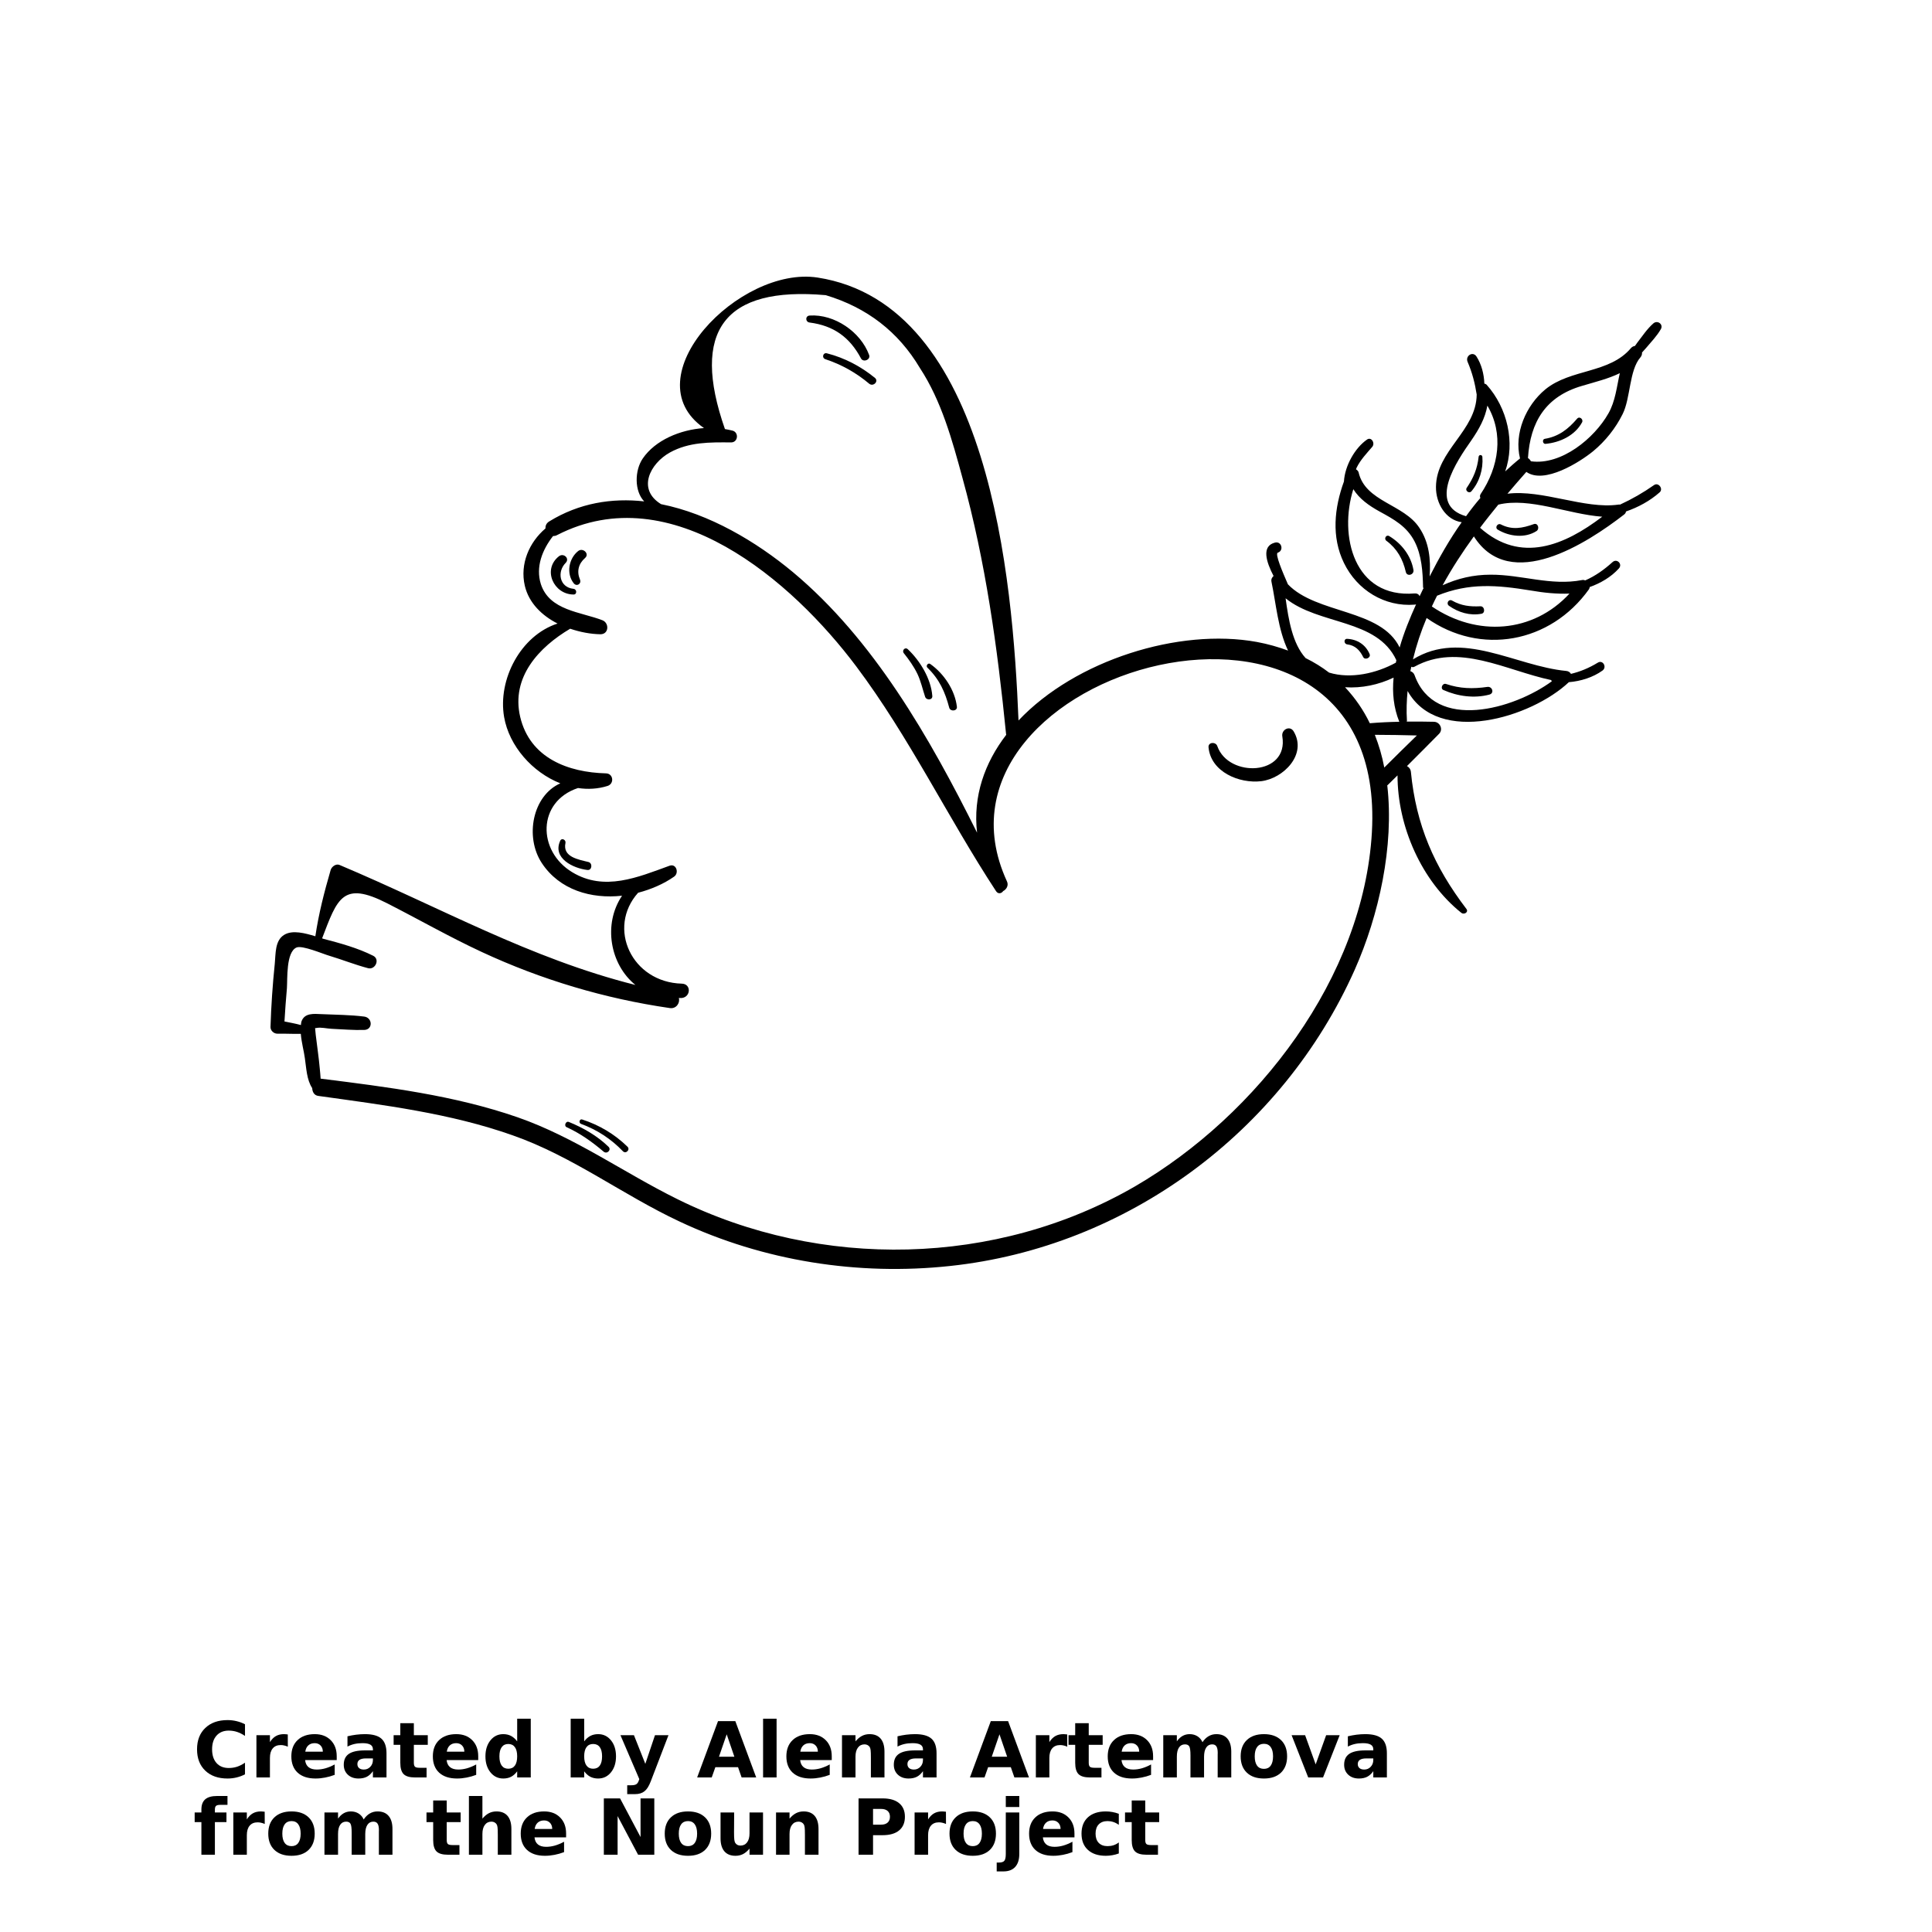 <?xml version="1.0" encoding="UTF-8"?>
<svg width="700pt" height="700pt" version="1.1" viewBox="0 0 700 700" xmlns="http://www.w3.org/2000/svg" xmlns:xlink="http://www.w3.org/1999/xlink">
 <defs>
  <symbol id="u" overflow="visible">
   <path d="m18.766-1.125c-0.969 0.5-1.98 0.875-3.031 1.125-1.043 0.258-2.137 0.391-3.281 0.391-3.398 0-6.09-0.945-8.078-2.844-1.992-1.906-2.984-4.484-2.984-7.734 0-3.258 0.992-5.836 2.984-7.734 1.988-1.906 4.68-2.859 8.078-2.859 1.145 0 2.238 0.133 3.281 0.391 1.051 0.25 2.062 0.625 3.031 1.125v4.219c-0.98-0.656-1.945-1.141-2.891-1.453-0.949-0.312-1.949-0.469-3-0.469-1.875 0-3.352 0.605-4.422 1.812-1.074 1.199-1.609 2.856-1.609 4.969 0 2.106 0.535 3.762 1.609 4.969 1.07 1.199 2.547 1.797 4.422 1.797 1.051 0 2.051-0.148 3-0.453 0.945-0.312 1.91-0.801 2.891-1.469z"/>
  </symbol>
  <symbol id="c" overflow="visible">
   <path d="m13.734-11.141c-0.438-0.195-0.871-0.344-1.297-0.438-0.418-0.102-0.84-0.156-1.266-0.156-1.262 0-2.231 0.406-2.906 1.219-0.68 0.805-1.016 1.953-1.016 3.453v7.062h-4.891v-15.312h4.891v2.516c0.625-1 1.344-1.727 2.156-2.188 0.82-0.469 1.801-0.703 2.938-0.703 0.164 0 0.344 0.012 0.531 0.031 0.195 0.012 0.477 0.039 0.844 0.078z"/>
  </symbol>
  <symbol id="a" overflow="visible">
   <path d="m17.641-7.703v1.406h-11.453c0.125 1.148 0.539 2.008 1.25 2.578 0.707 0.574 1.703 0.859 2.984 0.859 1.031 0 2.082-0.148 3.156-0.453 1.082-0.312 2.191-0.773 3.328-1.391v3.766c-1.156 0.438-2.312 0.766-3.469 0.984-1.156 0.227-2.312 0.344-3.469 0.344-2.773 0-4.93-0.703-6.469-2.109-1.531-1.406-2.297-3.379-2.297-5.922 0-2.5 0.754-4.461 2.266-5.891 1.508-1.438 3.582-2.156 6.219-2.156 2.406 0 4.332 0.73 5.781 2.188 1.445 1.449 2.172 3.383 2.172 5.797zm-5.031-1.625c0-0.926-0.273-1.672-0.812-2.234-0.543-0.57-1.25-0.859-2.125-0.859-0.949 0-1.719 0.266-2.312 0.797s-0.965 1.297-1.109 2.297z"/>
  </symbol>
  <symbol id="e" overflow="visible">
   <path d="m9.219-6.891c-1.023 0-1.793 0.172-2.312 0.516-0.512 0.344-0.766 0.855-0.766 1.531 0 0.625 0.207 1.117 0.625 1.469 0.414 0.344 0.988 0.516 1.719 0.516 0.926 0 1.703-0.328 2.328-0.984 0.633-0.664 0.953-1.492 0.953-2.484v-0.562zm7.469-1.844v8.734h-4.922v-2.266c-0.656 0.93-1.398 1.605-2.219 2.031-0.824 0.414-1.824 0.625-3 0.625-1.586 0-2.871-0.457-3.859-1.375-0.992-0.926-1.484-2.129-1.484-3.609 0-1.789 0.613-3.102 1.844-3.938 1.238-0.844 3.18-1.266 5.828-1.266h2.891v-0.391c0-0.77-0.309-1.332-0.922-1.688-0.617-0.363-1.57-0.547-2.859-0.547-1.055 0-2.031 0.105-2.938 0.312-0.898 0.211-1.73 0.523-2.5 0.938v-3.734c1.039-0.25 2.086-0.441 3.141-0.578 1.062-0.133 2.125-0.203 3.188-0.203 2.758 0 4.75 0.547 5.969 1.641 1.227 1.086 1.844 2.856 1.844 5.312z"/>
  </symbol>
  <symbol id="b" overflow="visible">
   <path d="m7.703-19.656v4.344h5.047v3.5h-5.047v6.5c0 0.711 0.141 1.188 0.422 1.438s0.836 0.375 1.672 0.375h2.516v3.5h-4.188c-1.938 0-3.312-0.398-4.125-1.203-0.805-0.812-1.203-2.18-1.203-4.109v-6.5h-2.422v-3.5h2.422v-4.344z"/>
  </symbol>
  <symbol id="k" overflow="visible">
   <path d="m12.766-13.078v-8.203h4.922v21.281h-4.922v-2.219c-0.668 0.906-1.406 1.57-2.219 1.984s-1.758 0.625-2.828 0.625c-1.887 0-3.434-0.75-4.641-2.25-1.211-1.5-1.812-3.426-1.812-5.781 0-2.363 0.602-4.297 1.812-5.797 1.207-1.5 2.754-2.25 4.641-2.25 1.062 0 2 0.215 2.812 0.641 0.82 0.43 1.566 1.086 2.234 1.969zm-3.219 9.922c1.039 0 1.836-0.379 2.391-1.141 0.551-0.77 0.828-1.883 0.828-3.344 0-1.457-0.277-2.566-0.828-3.328-0.555-0.77-1.352-1.156-2.391-1.156-1.043 0-1.84 0.387-2.391 1.156-0.555 0.762-0.828 1.871-0.828 3.328 0 1.461 0.273 2.574 0.828 3.344 0.551 0.762 1.348 1.141 2.391 1.141z"/>
  </symbol>
  <symbol id="j" overflow="visible">
   <path d="m10.5-3.156c1.051 0 1.852-0.379 2.406-1.141 0.551-0.77 0.828-1.883 0.828-3.344 0-1.457-0.277-2.566-0.828-3.328-0.555-0.77-1.355-1.156-2.406-1.156-1.055 0-1.859 0.387-2.422 1.156-0.555 0.773-0.828 1.883-0.828 3.328 0 1.449 0.273 2.559 0.828 3.328 0.562 0.773 1.367 1.156 2.422 1.156zm-3.25-9.922c0.676-0.883 1.422-1.539 2.234-1.969 0.82-0.426 1.766-0.641 2.828-0.641 1.895 0 3.445 0.75 4.656 2.25 1.207 1.5 1.812 3.434 1.812 5.797 0 2.356-0.605 4.281-1.812 5.781-1.211 1.5-2.762 2.25-4.656 2.25-1.062 0-2.008-0.211-2.828-0.625-0.812-0.426-1.559-1.086-2.234-1.984v2.219h-4.891v-21.281h4.891z"/>
  </symbol>
  <symbol id="i" overflow="visible">
   <path d="m0.344-15.312h4.891l4.125 10.391 3.5-10.391h4.891l-6.438 16.766c-0.648 1.695-1.402 2.883-2.266 3.562-0.867 0.688-2 1.031-3.406 1.031h-2.844v-3.219h1.531c0.832 0 1.438-0.137 1.812-0.406 0.383-0.262 0.68-0.73 0.891-1.406l0.141-0.422z"/>
  </symbol>
  <symbol id="f" overflow="visible">
   <path d="m14.953-3.719h-8.219l-1.312 3.719h-5.281l7.562-20.406h6.266l7.562 20.406h-5.281zm-6.906-3.781h5.578l-2.781-8.125z"/>
  </symbol>
  <symbol id="t" overflow="visible">
   <path d="m2.359-21.281h4.891v21.281h-4.891z"/>
  </symbol>
  <symbol id="h" overflow="visible">
   <path d="m17.75-9.328v9.328h-4.922v-7.141c0-1.32-0.031-2.234-0.094-2.734s-0.168-0.867-0.312-1.109c-0.188-0.312-0.449-0.555-0.781-0.734-0.324-0.176-0.695-0.266-1.109-0.266-1.023 0-1.824 0.398-2.406 1.188-0.586 0.781-0.875 1.871-0.875 3.266v7.531h-4.891v-15.312h4.891v2.234c0.738-0.883 1.52-1.539 2.344-1.969 0.832-0.426 1.75-0.641 2.75-0.641 1.77 0 3.113 0.547 4.031 1.641 0.914 1.086 1.375 2.656 1.375 4.719z"/>
  </symbol>
  <symbol id="g" overflow="visible">
   <path d="m16.547-12.766c0.613-0.945 1.348-1.672 2.203-2.172 0.852-0.5 1.789-0.75 2.812-0.75 1.758 0 3.098 0.547 4.016 1.641 0.926 1.086 1.391 2.656 1.391 4.719v9.328h-4.922v-7.984-0.359c0.008-0.133 0.016-0.32 0.016-0.562 0-1.082-0.164-1.863-0.484-2.344-0.312-0.488-0.824-0.734-1.531-0.734-0.93 0-1.648 0.387-2.156 1.156-0.512 0.762-0.773 1.867-0.781 3.312v7.516h-4.922v-7.984c0-1.695-0.148-2.785-0.438-3.266-0.293-0.488-0.812-0.734-1.562-0.734-0.938 0-1.664 0.387-2.172 1.156-0.512 0.762-0.766 1.859-0.766 3.297v7.531h-4.922v-15.312h4.922v2.234c0.602-0.863 1.289-1.516 2.062-1.953 0.781-0.438 1.641-0.656 2.578-0.656 1.062 0 2 0.258 2.812 0.766 0.812 0.512 1.426 1.23 1.844 2.156z"/>
  </symbol>
  <symbol id="d" overflow="visible">
   <path d="m9.641-12.188c-1.086 0-1.914 0.391-2.484 1.172-0.574 0.781-0.859 1.906-0.859 3.375s0.285 2.594 0.859 3.375c0.57 0.773 1.398 1.156 2.484 1.156 1.062 0 1.875-0.383 2.438-1.156 0.57-0.781 0.859-1.906 0.859-3.375s-0.289-2.594-0.859-3.375c-0.562-0.781-1.375-1.172-2.438-1.172zm0-3.5c2.633 0 4.691 0.715 6.172 2.141 1.477 1.418 2.219 3.387 2.219 5.906 0 2.512-0.742 4.481-2.219 5.906-1.48 1.418-3.539 2.125-6.172 2.125-2.648 0-4.715-0.707-6.203-2.125-1.492-1.426-2.234-3.394-2.234-5.906 0-2.519 0.742-4.488 2.234-5.906 1.488-1.426 3.555-2.141 6.203-2.141z"/>
  </symbol>
  <symbol id="s" overflow="visible">
   <path d="m0.422-15.312h4.891l3.828 10.578 3.797-10.578h4.906l-6.031 15.312h-5.375z"/>
  </symbol>
  <symbol id="r" overflow="visible">
   <path d="m12.422-21.281v3.219h-2.703c-0.688 0-1.172 0.125-1.453 0.375-0.273 0.25-0.406 0.688-0.406 1.312v1.062h4.188v3.5h-4.188v11.812h-4.891v-11.812h-2.438v-3.5h2.438v-1.062c0-1.664 0.461-2.898 1.391-3.703 0.926-0.801 2.367-1.203 4.328-1.203z"/>
  </symbol>
  <symbol id="q" overflow="visible">
   <path d="m17.75-9.328v9.328h-4.922v-7.109c0-1.344-0.031-2.266-0.094-2.766s-0.168-0.867-0.312-1.109c-0.188-0.312-0.449-0.555-0.781-0.734-0.324-0.176-0.695-0.266-1.109-0.266-1.023 0-1.824 0.398-2.406 1.188-0.586 0.781-0.875 1.871-0.875 3.266v7.531h-4.891v-21.281h4.891v8.203c0.738-0.883 1.52-1.539 2.344-1.969 0.832-0.426 1.75-0.641 2.75-0.641 1.77 0 3.113 0.547 4.031 1.641 0.914 1.086 1.375 2.656 1.375 4.719z"/>
  </symbol>
  <symbol id="p" overflow="visible">
   <path d="m2.578-20.406h5.875l7.422 14v-14h4.984v20.406h-5.875l-7.422-14v14h-4.984z"/>
  </symbol>
  <symbol id="o" overflow="visible">
   <path d="m2.188-5.969v-9.344h4.922v1.531c0 0.836-0.008 1.875-0.016 3.125-0.012 1.25-0.016 2.086-0.016 2.5 0 1.242 0.031 2.133 0.094 2.672 0.07 0.543 0.18 0.934 0.328 1.172 0.207 0.324 0.473 0.574 0.797 0.75 0.32 0.168 0.691 0.25 1.109 0.25 1.02 0 1.82-0.391 2.406-1.172 0.582-0.781 0.875-1.867 0.875-3.266v-7.562h4.891v15.312h-4.891v-2.219c-0.742 0.898-1.523 1.559-2.344 1.984-0.824 0.414-1.734 0.625-2.734 0.625-1.762 0-3.106-0.539-4.031-1.625-0.93-1.082-1.391-2.66-1.391-4.734z"/>
  </symbol>
  <symbol id="n" overflow="visible">
   <path d="m2.578-20.406h8.734c2.594 0 4.582 0.578 5.969 1.734 1.395 1.148 2.094 2.789 2.094 4.922 0 2.137-0.699 3.781-2.094 4.938-1.387 1.156-3.375 1.734-5.969 1.734h-3.484v7.078h-5.25zm5.25 3.812v5.703h2.922c1.02 0 1.805-0.25 2.359-0.75 0.562-0.5 0.844-1.203 0.844-2.109 0-0.914-0.281-1.617-0.844-2.109-0.555-0.488-1.34-0.734-2.359-0.734z"/>
  </symbol>
  <symbol id="m" overflow="visible">
   <path d="m2.359-15.312h4.891v15.031c0 2.051-0.496 3.617-1.484 4.703-0.98 1.082-2.406 1.625-4.281 1.625h-2.422v-3.219h0.859c0.926 0 1.562-0.211 1.906-0.625 0.352-0.418 0.531-1.246 0.531-2.484zm0-5.969h4.891v4h-4.891z"/>
  </symbol>
  <symbol id="l" overflow="visible">
   <path d="m14.719-14.828v3.984c-0.656-0.457-1.324-0.797-2-1.016-0.668-0.219-1.359-0.328-2.078-0.328-1.367 0-2.434 0.402-3.203 1.203-0.762 0.793-1.141 1.906-1.141 3.344 0 1.43 0.379 2.543 1.141 3.344 0.77 0.793 1.836 1.188 3.203 1.188 0.758 0 1.484-0.109 2.172-0.328 0.688-0.227 1.32-0.566 1.906-1.016v4c-0.762 0.281-1.539 0.488-2.328 0.625-0.781 0.145-1.574 0.219-2.375 0.219-2.762 0-4.922-0.707-6.484-2.125-1.555-1.414-2.328-3.383-2.328-5.906 0-2.531 0.773-4.504 2.328-5.922 1.562-1.414 3.723-2.125 6.484-2.125 0.801 0 1.594 0.074 2.375 0.219 0.781 0.137 1.555 0.352 2.328 0.641z"/>
  </symbol>
 </defs>
 <g>
  <path d="m599.29 175.75c-3.953 2.773-7.969 5.074-12.336 7.086-0.18-0.062-0.414-0.062-0.648 0-12.156 1.715-27.5-5.551-40.129-3.953 2.301-2.715 4.602-5.371 6.848-7.906 6.492 4.602 19.359-3.539 24.199-7.492 4.426-3.656 8.141-8.32 10.684-13.457 2.891-5.723 2.363-15.875 6.434-20.535 0.469-0.531 0.648-1.18 0.59-1.77 0.469-0.531 1.004-1.121 1.535-1.715 1.832-2.184 3.898-4.305 5.312-6.789 0.945-1.77-1.238-3.305-2.715-2.066-2.301 2.004-4.07 4.723-5.957 7.141-0.234 0.352-0.469 0.707-0.766 1.062-0.469 0.062-0.945 0.234-1.418 0.766-7.789 9.27-21.777 7.438-30.984 14.93-7.086 5.84-11.453 15.992-9.207 25.082-0.062 0-0.062 0-0.117 0.062-1.832 1.473-3.539 3.008-5.254 4.602 3.656-10.504 0.824-22.961-6.727-31.398-0.234-0.234-0.531-0.352-0.828-0.414-0.117-3.484-1.062-7.023-2.832-9.793-1.301-2.066-4.133-0.297-3.246 1.887 1.715 4.016 2.656 7.734 3.305 11.859-0.117 13.16-14.637 20.242-14.758 33.465-0.062 6.019 3.539 11.977 9.324 12.809-4.426 6.254-8.203 12.926-11.625 19.652 0.469-6.137-0.18-12.395-3.719-17.645-5.668-8.617-19.531-9.387-22.012-20.066-0.117-0.531-0.531-0.828-0.945-1.121 0.062-0.18 0.117-0.352 0.234-0.59 1.418-2.891 3.602-5.137 5.668-7.555 1.121-1.355-0.352-3.773-1.949-2.598-4.305 3.008-7.969 9.387-8.32 15.164-3.484 9.559-4.602 20.066 0 29.508 4.781 9.855 14.758 15.992 25.672 15.109 0.18 0 0.297-0.062 0.469-0.117-2.238 4.957-4.426 10.27-5.957 15.641-6.789-14.043-30.102-12.039-40.488-22.898-1.949-4.484-4.781-11.094-3.656-11.453 2.301-0.766 1.355-4.25-1.004-3.656-5.019 1.238-3.188 7.023-0.531 12.098-0.531 0.469-0.945 1.121-0.766 2.066 1.652 7.852 2.363 17.348 6.019 24.965-3.539-1.301-7.203-2.363-11.328-3.129-28.211-5.137-65.688 6.609-86.34 28.449-2.066-51.285-10.445-150.79-72.766-160.47-28.387-4.367-67.512 36.176-41.195 54.531-8.617 0.59-17.645 4.367-22.191 11.039-2.953 4.305-3.07 11.805 0.531 15.523-11.742-1.301-23.547 0.59-34.406 7.258-1.062 0.648-1.418 1.598-1.355 2.535-5.902 5.019-9.324 12.863-7.492 20.777 1.473 6.254 6.199 10.801 11.859 13.691-13.34 4.305-21.719 20.242-19.359 33.875 1.832 10.504 10.207 20.008 20.363 24.02-10.09 4.484-12.926 19.414-6.727 28.855 6.434 9.793 17.941 13.105 29.098 11.859-6.965 10.328-4.367 24.902 4.84 32.34-38.242-9.621-70.527-28.035-107.23-43.496-1.301-0.531-2.832 0.648-3.188 1.832-2.363 8.141-4.305 15.695-5.551 24.02-3.719-1.121-8.262-2.363-11.273-0.531-3.422 2.066-3.07 6.906-3.422 10.445-0.785 7.617-1.309 15.23-1.551 22.902-0.055 1.355 1.18 2.481 2.481 2.481 2.832-0.055 5.668 0.117 8.5 0.062 0.234 3.07 1.18 6.492 1.473 8.855 0.531 3.539 0.648 7.789 2.656 10.801 0.055 1.355 0.707 2.656 2.238 2.832 23.664 3.305 47.746 6.254 70.41 14.281 21.719 7.609 39.777 21.543 60.434 31.219 30.453 14.34 64.742 19.711 98.086 16.109 63.973-6.844 120.34-48.57 146.54-107.29 8.793-19.77 14.34-44.793 11.805-66.863 0.055 0 0.055-0.055 0.117-0.055 1.238-1.18 2.418-2.363 3.602-3.539 0 18.473 8.676 38.242 23.133 49.812 0.945 0.766 2.715-0.234 1.832-1.418-11.688-15.344-18.238-30.336-20.125-49.695-0.117-1.004-0.707-1.715-1.418-2.066 3.898-3.836 7.734-7.789 11.625-11.688 1.598-1.598 0.352-4.305-1.832-4.367-3.305-0.062-6.609-0.117-9.918-0.062 0.062-0.117 0.117-0.18 0.117-0.297-0.234-3.656-0.117-7.258 0.234-10.801 11.156 19.945 44.852 9.621 58.426-3.188 4.367-0.352 8.793-1.77 12.156-4.188 1.77-1.238 0.18-4.016-1.652-2.891-3.305 2.004-6.371 3.246-9.738 4.07-0.352-0.59-0.945-1.004-1.715-1.062-18.531-1.77-37.711-15.164-55.535-4.188 1.238-5.137 2.891-10.09 4.957-14.992 19.477 13.746 44.852 9.145 58.84-10.445 0.18-0.297 0.18-0.531 0.234-0.766 3.953-1.418 7.734-3.602 10.562-6.727 1.473-1.598-0.707-3.773-2.301-2.301-3.008 2.715-6.137 4.957-9.855 6.609-0.352-0.117-0.766-0.234-1.18-0.117-11.328 2.184-21.895-2.004-33.168-1.949-6.199 0-11.922 1.355-17.348 3.836 3.367-6.137 7.203-12.039 11.328-17.707 13.105 20.715 41.137 2.363 54.414-7.906 0.414-0.297 0.648-0.707 0.707-1.121 4.426-1.535 8.676-3.836 12.156-6.906 1.496-1.25-0.391-3.789-1.988-2.668zm-26.086-35.941c4.723-1.418 9.441-2.535 13.691-4.602-1.121 4.898-1.598 10.152-4.133 14.578-5.074 8.973-16.996 18.883-28.09 17.348-0.234-0.469-0.59-0.887-1.062-1.18 0.828-13.102 6.434-22.309 19.594-26.145zm-66.211 121.7c-3.539 0.062-7.086 0.234-10.684 0.531-2.301-4.781-5.312-9.145-8.973-13.043 6.019 0.414 12.156-0.887 17.59-3.484-0.535 5.488 0 10.859 2.066 15.996zm-41.195-44.734c12.098 9.793 33.105 7.32 40.129 22.43-0.062 0.297-0.117 0.59-0.18 0.887-6.965 3.836-16.289 6.019-24.199 3.602-2.535-1.949-5.371-3.719-8.5-5.254-4.773-5.262-6.191-13.934-7.25-21.664zm-223.09-52.824c6.965-3.836 14.461-3.719 22.191-3.656 2.481 0 2.891-3.539 0.59-4.25-0.887-0.234-1.887-0.414-2.832-0.59-12.453-35.59-0.234-51.754 36.527-48.512 14.93 4.484 26.32 13.277 34.109 26.383 7.852 11.977 11.742 26.266 15.461 39.957 8.379 30.391 12.629 61.32 15.758 92.598 0 0.117 0.062 0.234 0.062 0.352-7.789 10.152-12.098 22.191-10.562 35.469-17.176-34.523-37.535-70.051-66.746-94.426-13.34-11.094-30.273-21.129-47.746-24.613-8.793-5.371-4.012-14.695 3.188-18.711zm254.36 137.52c-3.008 52.703-41.492 102.57-85.809 128.36-50.281 29.098-113.9 30.336-165.78 4.664-19.594-9.676-37.121-22.43-57.953-29.688-22.961-7.969-47.332-10.977-71.293-13.988h-0.062c-0.062-1.121-0.18-2.301-0.297-3.539-0.355-4.137-1.004-8.266-1.477-12.344-0.062-0.824-0.18-1.598-0.234-2.418 0.117 0 0.234 0 0.531-0.062 1.535-0.352 3.836 0.234 5.434 0.297 3.953 0.18 7.906 0.531 11.859 0.414 3.188-0.117 3.008-4.426 0-4.84-5.074-0.648-10.328-0.648-15.461-0.887-2.832-0.117-6.199-0.531-7.32 2.715-0.117 0.352-0.117 0.828-0.18 1.238-1.949-0.531-3.953-0.887-5.957-1.301 0.234-4.016 0.531-8.023 0.887-12.039 0.234-3.367-0.352-13.105 3.484-14.758 2.121-0.887 9.621 2.363 11.922 3.008 4.723 1.418 9.27 3.246 13.988 4.484 2.598 0.707 4.426-3.188 1.887-4.484-5.606-2.832-11.922-4.547-18-6.137-0.18-0.062-0.352-0.117-0.531-0.18 5.551-14.52 7.438-20.949 23.605-12.691 11.453 5.84 22.602 12.219 34.289 17.645 21.598 10.035 44.496 16.879 68.105 20.301 2.363 0.352 3.773-1.949 3.246-3.656h1.121c3.246-0.414 3.422-5.074 0-5.191-18.176-0.469-27.266-20.184-15.875-32.934 4.723-1.238 9.27-3.188 13.043-5.84 1.887-1.301 0.828-4.84-1.652-3.953-11.508 4.188-23.605 9.387-35.234 2.363-12.746-7.672-12.746-25.613 2.066-30.516 3.539 0.531 7.203 0.352 10.742-0.766 2.481-0.828 2.066-4.484-0.59-4.547-13.691-0.352-27.562-5.488-31.102-20.48-3.367-14.398 6.848-25.262 18.117-31.926 3.656 1.238 7.438 1.949 10.977 2.004 3.07 0 3.246-4.07 0.707-5.074-7.906-3.07-19.18-3.484-22.309-13.105-1.949-6.199 0.531-12.453 4.426-17.41 0.469 0 1.004-0.062 1.473-0.352 41.43-21.301 85.223 16.699 108.36 47.566 19.242 25.613 33.168 54.77 50.695 81.504 0.766 1.121 2.004 0.766 2.535-0.062 1.18-0.59 2.121-2.066 1.355-3.602-35.402-77.051 138.34-125.75 132.26-17.797zm16.289-35c-3.953 3.836-7.906 7.734-11.805 11.625-0.766-4.133-1.949-8.086-3.422-11.859 5.074-0.004 10.152 0.113 15.227 0.234zm-0.887-24.906c16.055-8.855 33.051 1.355 49.578 4.84 0 0.18 0.062 0.297 0.234 0.414-13.809 10.152-42.375 18.297-49.75-2.184-0.297-0.828-0.887-1.238-1.535-1.473 0.117-0.531 0.234-1.062 0.352-1.598 0.293 0.18 0.707 0.238 1.121 0zm3.125-28.148c-0.414 0.887-0.824 1.715-1.238 2.598-0.234-0.59-0.828-1.062-1.77-1.004-22.07 1.832-27.562-20.949-22.25-37.773 2.184 3.484 5.551 5.902 9.504 8.086 5.191 2.832 9.855 5.371 12.691 10.859 2.598 5.074 2.953 10.977 3.07 16.582 0 0.117 0.062 0.234 0.18 0.352-0.062 0.121-0.125 0.238-0.188 0.301zm39.016 0.531c4.781 0.828 9.387 1.301 14.043 1.121-13.223 14.34-33.523 15.758-49.867 4.664 0.59-1.301 1.238-2.598 1.887-3.898 11.566-4.723 21.664-3.898 33.938-1.887zm-23.43-26.914c-14.281-4.07-3.246-20.125 1.887-27.445 2.891-4.188 5.019-8.086 5.84-12.629 5.957 10.152 4.25 22.133-2.481 32.105-0.297 0.531-0.234 0.945-0.062 1.355-1.824 2.129-3.531 4.312-5.184 6.613zm5.074 4.188c2.121-2.832 4.367-5.606 6.609-8.379 11.273-2.773 25.379 3.484 37.656 4.367-13.578 10.328-29.508 17.18-44.266 4.012z"/>
  <path d="m559.93 160.82c5.254-0.469 10.684-3.008 13.277-7.789 0.59-1.062-0.887-2.363-1.77-1.355-3.246 3.773-6.668 6.492-11.742 7.32-1 0.172-0.766 1.887 0.234 1.824z"/>
  <path d="m542.7 191.92c4.133 2.481 9.855 3.188 14.043 0.469 1.18-0.828 0.469-3.07-1.062-2.481-4.07 1.473-7.789 2.184-11.859 0.117-1.238-0.641-2.363 1.184-1.121 1.895z"/>
  <path d="m539.68 251.65c1.832-0.531 1.004-3.008-0.766-2.773-5.309 0.766-9.918 0.648-14.992-1.062-1.301-0.414-2.184 1.652-0.945 2.184 5.141 2.301 11.215 3.129 16.703 1.652z"/>
  <path d="m536.73 222.38c1.535-0.234 1.18-2.773-0.352-2.715-3.773 0.18-6.965-0.18-10.27-2.066-1.238-0.707-2.238 1.062-1.121 1.887 3.422 2.426 7.617 3.664 11.742 2.894z"/>
  <path d="m535.73 165.54c-0.469 4.305-1.887 7.672-4.305 11.211-0.707 1.004 0.828 2.184 1.652 1.301 2.953-3.422 4.367-8.023 4.016-12.512-0.066-0.887-1.301-0.887-1.363 0z"/>
  <path d="m503.33 194.23c-1.121-0.648-2.004 1.004-1.004 1.715 3.898 2.891 5.957 6.668 7.023 11.273 0.414 1.832 3.07 1.062 2.773-0.707-0.879-5.199-4.363-9.629-8.793-12.281z"/>
  <path d="m488.1 233.47c2.891 0.352 4.547 2.066 5.785 4.547 0.59 1.301 2.891 0.352 2.363-1.004-1.418-3.422-4.484-5.371-8.141-5.551-1.301-0.059-1.246 1.828-0.008 2.008z"/>
  <path d="m464.61 266.81c2.363 14.281-19.477 15.109-23.547 3.539-0.531-1.652-3.367-1.535-3.188 0.414 0.828 8.91 11.094 13.223 19.125 12.273 8.023-1.004 16.645-9.676 11.742-18-1.359-2.356-4.547-0.703-4.133 1.773z"/>
  <path d="m343.93 256.43c0.414 1.473 2.953 1.238 2.773-0.352-0.707-6.082-4.723-12.039-9.676-15.523-0.766-0.531-1.715 0.707-1.004 1.355 4.367 4.25 6.371 8.734 7.906 14.52z"/>
  <path d="m332.36 244.09c1.301 2.715 1.887 5.551 2.832 8.379 0.469 1.355 2.773 1.238 2.598-0.352-0.469-6.199-4.426-12.691-8.855-16.879-1.004-0.945-2.238 0.414-1.473 1.418 1.887 2.359 3.602 4.777 4.898 7.434z"/>
  <path d="m299.01 130.13c5.902 1.949 11.156 4.898 15.934 8.91 1.473 1.18 3.539-0.887 2.066-2.121-5.137-4.188-10.977-7.258-17.41-8.91-1.414-0.359-1.945 1.645-0.59 2.121z"/>
  <path d="m293.35 116.86c8.676 1.121 14.52 5.312 18.594 12.988 0.828 1.598 3.602 0.469 2.953-1.238-3.07-8.379-12.57-14.875-21.543-14.281-1.656 0.113-1.602 2.352-0.004 2.531z"/>
  <path d="m210.96 405.62c-1.004-0.352-1.418 1.238-0.414 1.598 5.785 2.121 10.859 5.434 15.164 9.918 1.062 1.062 2.715-0.59 1.652-1.652-4.66-4.555-10.211-7.859-16.402-9.863z"/>
  <path d="m206.12 406.51c-1.121-0.469-1.887 1.418-0.824 1.887 5.019 2.301 9.207 5.309 13.395 8.855 1.238 1.062 2.953-0.648 1.77-1.77-4.07-3.957-9.145-6.848-14.34-8.973z"/>
  <path d="m213.2 312.32c-3.539-0.887-9.441-1.77-8.32-6.906 0.234-1.121-1.355-1.949-1.887-0.828-2.953 6.371 4.723 10.035 9.855 10.625 1.652 0.18 1.949-2.477 0.352-2.891z"/>
  <path d="m209.48 199.65c-3.422 2.715-4.367 8.141-1.652 11.625 1.062 1.418 2.953 0.297 2.301-1.301-1.238-2.953-0.531-5.723 1.832-7.789 1.77-1.527-0.766-3.891-2.481-2.535z"/>
  <path d="m207.77 213.34c-5.074-0.531-6.019-6.137-2.832-9.387 1.598-1.598-0.711-3.719-2.418-2.418-6.074 4.781-1.949 13.809 5.254 13.871 1.359 0.062 1.297-1.949-0.004-2.066z"/>
  <use x="70" y="644" xlink:href="#u"/>
  <use x="90.551" y="644" xlink:href="#c"/>
  <use x="104.359" y="644" xlink:href="#a"/>
  <use x="123.348" y="644" xlink:href="#e"/>
  <use x="142.242" y="644" xlink:href="#b"/>
  <use x="155.629" y="644" xlink:href="#a"/>
  <use x="174.617" y="644" xlink:href="#k"/>
  <use x="204.41" y="644" xlink:href="#j"/>
  <use x="224.453" y="644" xlink:href="#i"/>
  <use x="252.453" y="644" xlink:href="#f"/>
  <use x="274.121" y="644" xlink:href="#t"/>
  <use x="283.719" y="644" xlink:href="#a"/>
  <use x="302.711" y="644" xlink:href="#h"/>
  <use x="322.641" y="644" xlink:href="#e"/>
  <use x="351.285" y="644" xlink:href="#f"/>
  <use x="372.953" y="644" xlink:href="#c"/>
  <use x="386.766" y="644" xlink:href="#b"/>
  <use x="400.148" y="644" xlink:href="#a"/>
  <use x="419.141" y="644" xlink:href="#g"/>
  <use x="448.312" y="644" xlink:href="#d"/>
  <use x="467.551" y="644" xlink:href="#s"/>
  <use x="485.805" y="644" xlink:href="#e"/>
  <use x="70" y="672" xlink:href="#r"/>
  <use x="82.184" y="672" xlink:href="#c"/>
  <use x="95.992" y="672" xlink:href="#d"/>
  <use x="115.227" y="672" xlink:href="#g"/>
  <use x="154.152" y="672" xlink:href="#b"/>
  <use x="167.535" y="672" xlink:href="#q"/>
  <use x="187.469" y="672" xlink:href="#a"/>
  <use x="216.207" y="672" xlink:href="#p"/>
  <use x="239.641" y="672" xlink:href="#d"/>
  <use x="258.879" y="672" xlink:href="#o"/>
  <use x="278.812" y="672" xlink:href="#h"/>
  <use x="308.492" y="672" xlink:href="#n"/>
  <use x="329.016" y="672" xlink:href="#c"/>
  <use x="342.82" y="672" xlink:href="#d"/>
  <use x="362.059" y="672" xlink:href="#m"/>
  <use x="371.656" y="672" xlink:href="#a"/>
  <use x="390.648" y="672" xlink:href="#l"/>
  <use x="407.242" y="672" xlink:href="#b"/>
 </g>
</svg>
